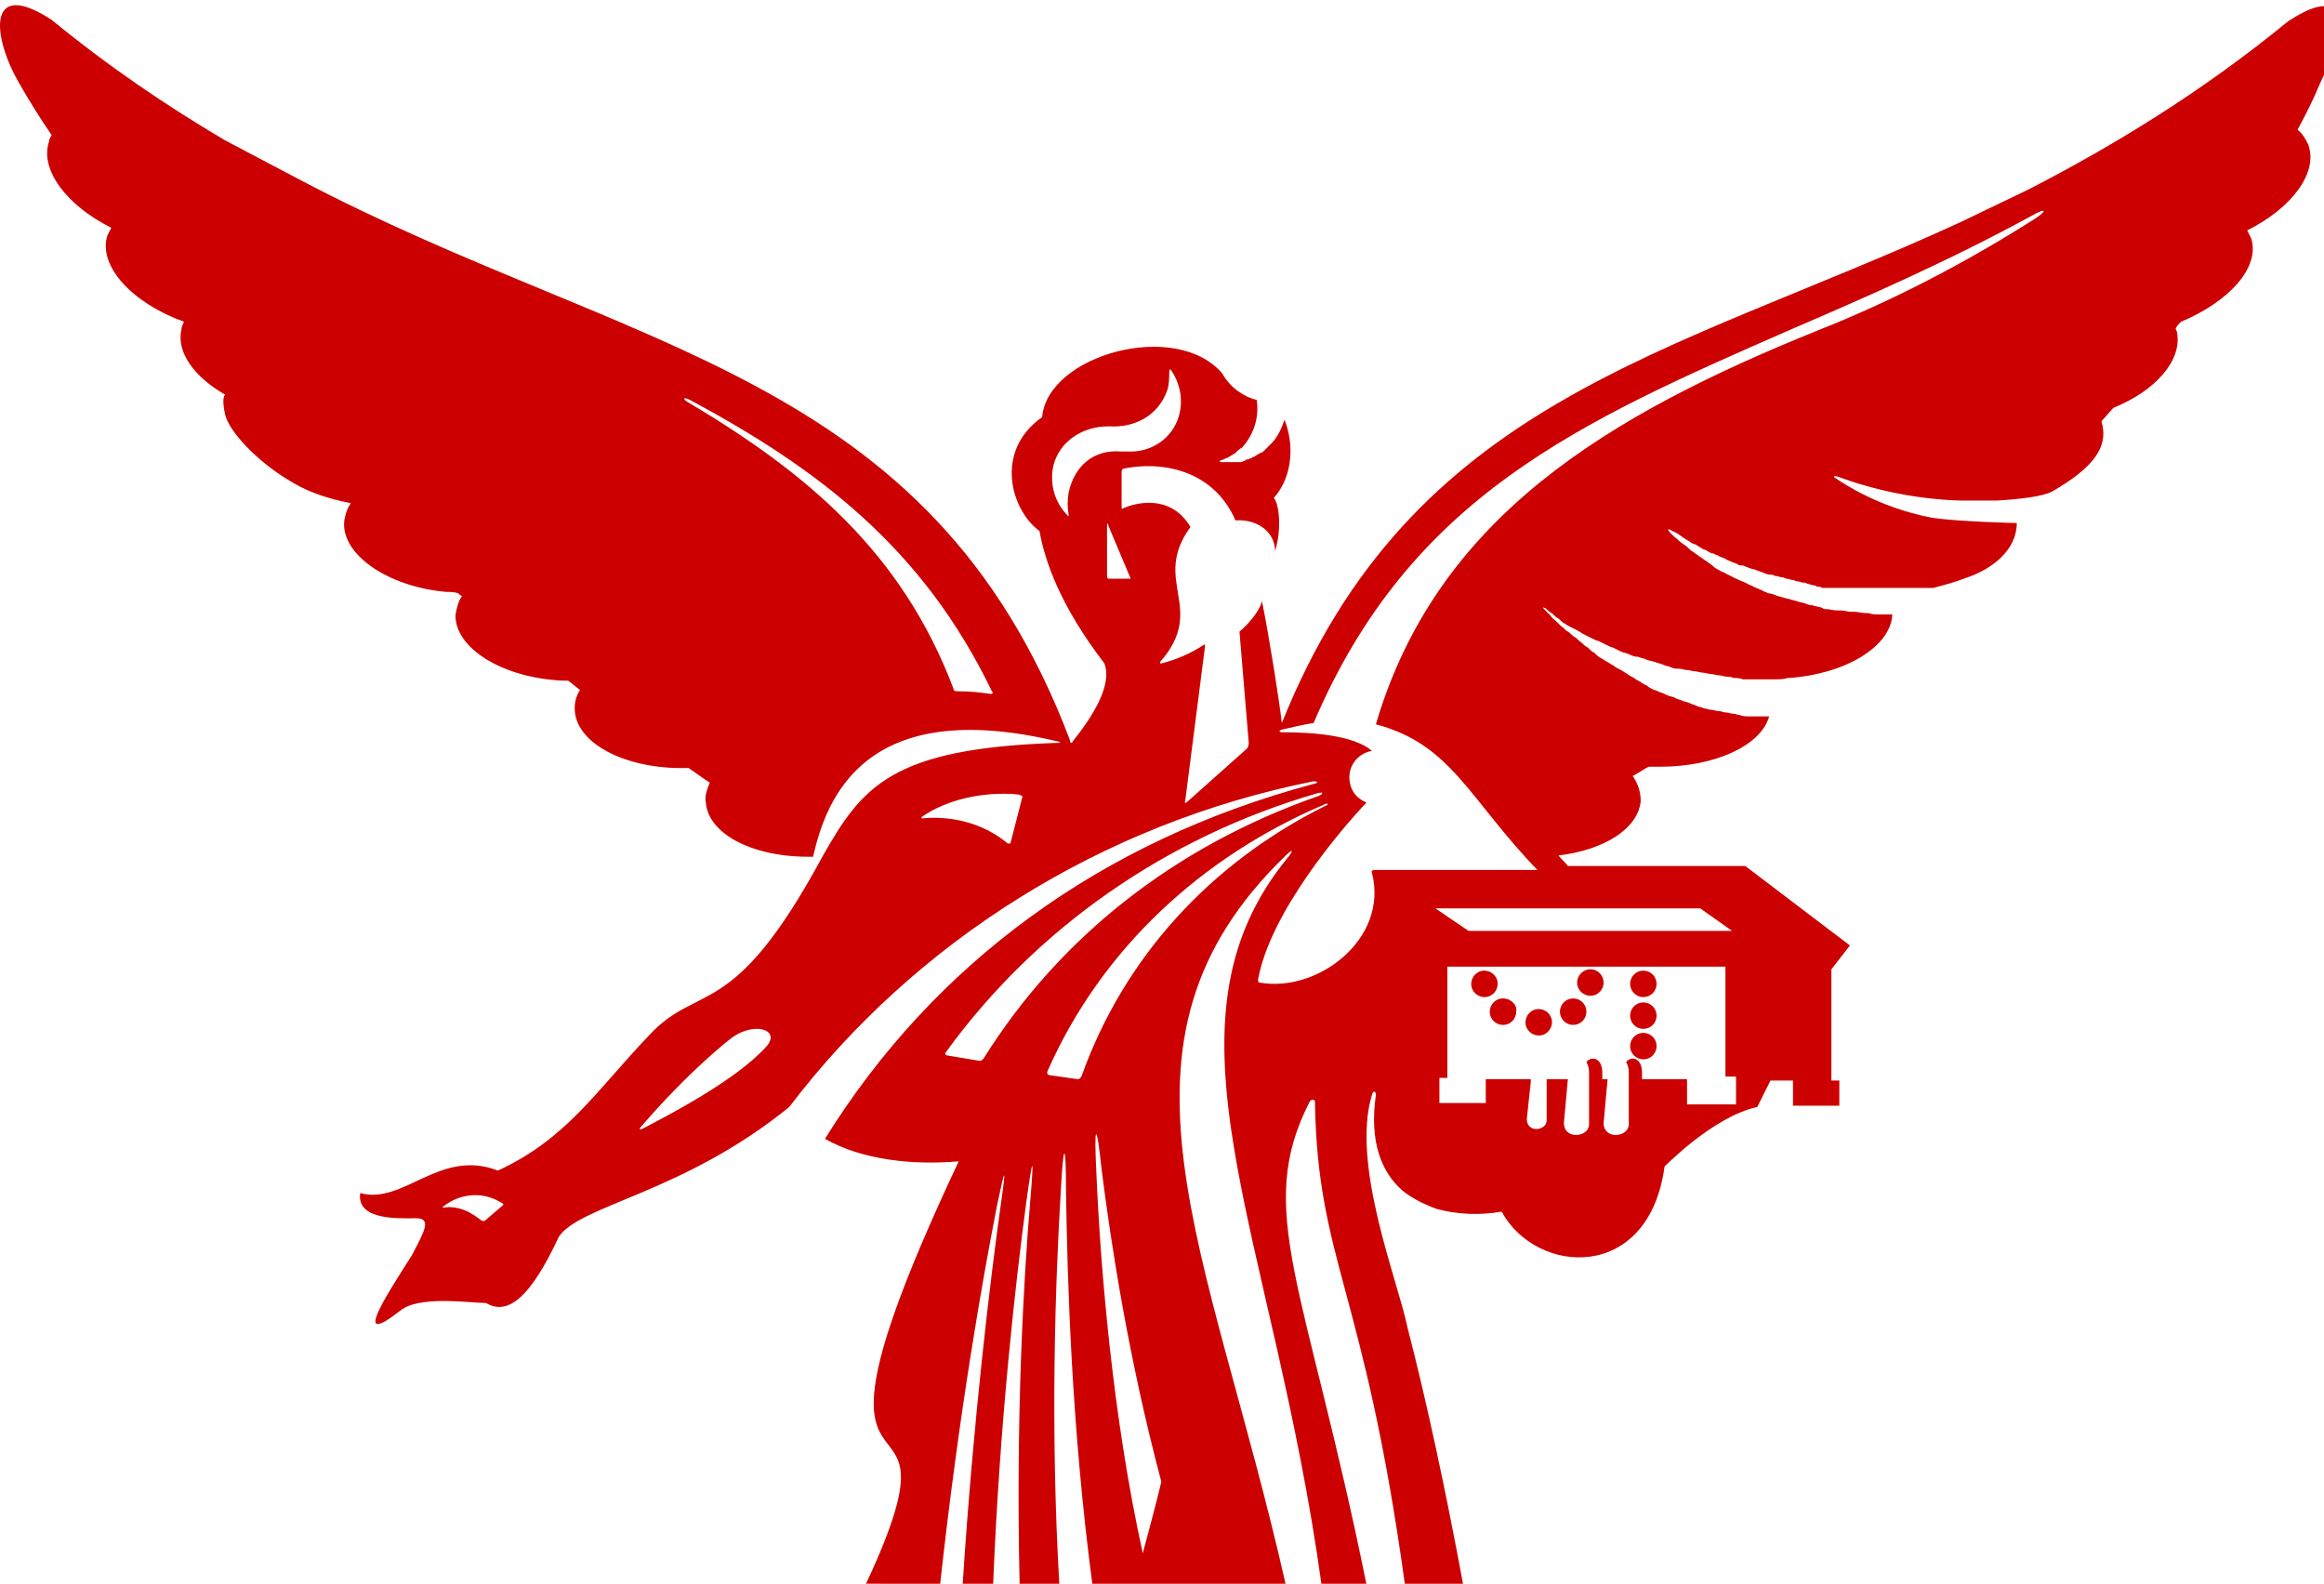 <?xml version="1.0" encoding="utf-8"?>
<!-- Generator: Adobe Illustrator 18.0.0, SVG Export Plug-In . SVG Version: 6.00 Build 0)  -->
<!DOCTYPE svg PUBLIC "-//W3C//DTD SVG 1.1//EN" "http://www.w3.org/Graphics/SVG/1.1/DTD/svg11.dtd">
<svg version="1.1" id="Layer_1" xmlns="http://www.w3.org/2000/svg" xmlns:xlink="http://www.w3.org/1999/xlink" x="0px" y="0px"
	 viewBox="0 0 175.5 119.6" enable-background="new 0 0 175.5 119.6" xml:space="preserve">
<path fill="none" d="M85.5,34.1c1.6-0.1,3-1.1,3.6-2.6c0.4-1.3,0.2-2.6-0.6-3.6c-0.1-0.1-0.1,0-0.1,0.1c0,0.5,0,1.1-0.2,1.6
	c-0.6,1.8-2.4,2.8-4.3,2.6c-0.2,0-0.7,0-1.1,0.1c-1.6,0.2-2.9,1.4-3.2,3.1c-0.3,1.3,0.2,2.6,1.1,3.5c0.1,0.1,0.1,0,0.1,0
	c-0.1-0.5-0.2-1.1,0-1.7c0.4-1.9,1.7-3.3,4-3.1C84.9,34.1,85.5,34.2,85.5,34.1z"/>
<path fill="none" d="M77.1,60.1c-0.8-0.1-4.4-0.3-7.3,1.7c-0.1,0-0.1,0.1,0.1,0.1c0.9-0.1,3.8-0.2,6.4,1.9c0,0,0.2,0,0.2,0l0.9-3.5
	C77.2,60.2,77.3,60.1,77.1,60.1z"/>
<path fill="none" d="M37.1,90.4c-1.3-0.5-2.7-0.2-3.7,0.6c-0.1,0,0,0.1,0,0.1c0.5,0,1.1,0.1,1.6,0.2c0.5,0.2,1,0.5,1.3,0.8
	c0,0,0.2,0,0.2,0l1.4-1.2c0,0,0-0.1,0-0.1C37.7,90.6,37.4,90.5,37.1,90.4z"/>
<path fill="none" d="M55.1,78.4c0,0-3,2.3-6.7,6.6c-0.1,0.1-0.1,0.3,0.2,0.1c1.7-0.9,7-3.6,9.3-6.2C59,77.7,56.8,77.1,55.1,78.4z"/>
<path fill="none" d="M82.8,88.7c0.3,6.9,1.1,18.2,3.5,28.6c0.6-1.9,1-3.7,1.4-5.4c-2.5-9.4-3.8-18-4.5-23.5
	C82.8,84.6,82.6,84.8,82.8,88.7z"/>
<path fill="none" d="M83.7,39.8c0-0.1-0.1-0.3-0.1,0v3.8c0,0.2,0.1,0.2,0.1,0.2h1.6c0.1,0,0.1,0,0.1-0.1L83.7,39.8z"/>
<path fill="none" d="M77.8,90.6c0.3-3.5,0.2-3.5-0.3,0.1c-0.8,6.1-2,16.6-2.5,28.8h2.1C76.8,106.9,77.4,96.5,77.8,90.6z"/>
<path fill="none" d="M99.9,60.8c-9.1,3.9-16.7,10.8-20.8,20.1c-0.1,0.2,0.2,0.3,0.2,0.3l2.1,0.3c0,0,0.2,0.1,0.3-0.3
	c3.2-8.9,9.7-16,18.3-20.3C100.5,60.6,100.3,60.6,99.9,60.8z"/>
<path fill="none" d="M80,89.9c-0.4,6.6-0.8,17.7-0.1,29.6h2.5c-1.5-12-1.9-23.3-2-29.8C80.4,86,80.3,86,80,89.9z"/>
<path fill="none" d="M52.1,30.2c-0.6-0.3-0.5-0.1-0.1,0.2c8.9,5.2,16.1,11.2,20,21.6c0,0.2,0.2,0.2,0.2,0.2c1.2,0,1.8,0.1,2.6,0.2
	c0.2,0,0.2-0.1,0.1-0.2C69.8,41.4,61.8,35.5,52.1,30.2z"/>
<path fill="none" d="M75.3,91c-1.1,5.6-2.9,15.8-4.2,28.6h1.7c0.7-12.4,2.1-23.1,2.9-28.8C76,88,75.9,88.1,75.3,91z"/>
<path fill="none" d="M98.8,83.1c-4.2,8.2-0.3,13.8,4.3,36.5h2.9c-3.1-22.5-6.5-24.4-6.8-36.5C99.2,82.9,98.9,82.8,98.8,83.1z"/>
<path fill="none" d="M97.2,64.6c0.4-0.5,0.3-0.6-0.2-0.1c-14.7,14.2-5.8,29.4,0,55.1h2.7C96,92.8,86.7,77.3,97.2,64.6z"/>
<path fill="none" d="M101.9,58.7c0,0.9,0.5,1.6,1.3,1.9c-1.9,2-7.4,8.3-8.2,13.4c0,0.1-0.1,0.3,0.2,0.3c4.4,0.8,9.8-3.3,8.5-8.3
	c-0.1-0.2,0.2-0.2,0.2-0.2h12.3c-5.2-5.4-6.5-9.5-12.2-11c4.6-15.5,17.4-23.3,33.5-29.8c5.3-2.1,10.8-4.9,16.3-8.4
	c0.9-0.7,0.8-0.8-0.1-0.3c-6.4,3.5-12.6,6.2-18.4,8.7c-15.9,7-28.7,12.6-36,29.7c-0.8,0.1-1.6,0.3-2.4,0.5c-0.3,0.1-0.3,0.2,0.1,0.2
	c2.1,0,5.3,0.2,6.7,1.4C102.7,56.9,101.9,57.7,101.9,58.7z"/>
<polygon fill="none" points="110.9,70.3 130.9,70.3 128.4,68.6 108.5,68.6 "/>
<path fill="none" d="M74.3,79.9c5.8-9.1,14.4-16,25.3-19.8c0.5-0.1,0.3-0.3-0.1-0.2C88.1,63.2,78.2,70,71.4,79.5
	c-0.1,0.2,0.1,0.2,0.1,0.2l2.4,0.4C73.9,80.1,74.1,80.2,74.3,79.9z"/>
<path fill="none" d="M130.2,73.1h-21v8.4h0h-0.6v1.9h3.5v-1.8l3.4,0c0,0,0,0.1,0,0.2l-0.3,2.8c0,1.1,1.5,0.9,1.5,0.1v-2.9
	c0-0.1,0-0.1,0-0.2l1.6,0l-0.3,3.3c0,1.4,1.9,1.1,1.9,0.1V81c0-0.4-0.1-0.6-0.2-0.8c0.5-0.5,1.2-0.3,1.2,0.8v0.5h0.4l-0.3,3.3
	c0,1.4,1.9,1.1,1.9,0.1V81c0-0.4-0.1-0.6-0.2-0.8c0.5-0.5,1.2-0.3,1.2,0.8v0.5l3.4,0v1.9h3.5v-1.9h-0.8V73.1z M111.1,74.3
	c0-0.6,0.5-1,1-1c0.6,0,1,0.5,1,1c0,0.6-0.5,1-1,1C111.5,75.3,111.1,74.8,111.1,74.3z M113.5,77.4c-0.6,0-1-0.5-1-1c0-0.6,0.5-1,1-1
	c0.6,0,1,0.5,1,1C114.6,77,114.1,77.4,113.5,77.4z M116.2,78.2c-0.6,0-1-0.5-1-1c0-0.6,0.5-1,1-1c0.6,0,1,0.5,1,1
	C117.2,77.8,116.7,78.2,116.2,78.2z M118.8,77.5c-0.6,0-1-0.5-1-1c0-0.6,0.5-1,1-1c0.6,0,1,0.5,1,1C119.8,77,119.4,77.5,118.8,77.5z
	 M120.1,75.3c-0.6,0-1-0.5-1-1c0-0.6,0.5-1,1-1c0.6,0,1,0.5,1,1C121.1,74.8,120.7,75.3,120.1,75.3z M124.1,80.1c-0.6,0-1-0.5-1-1
	c0-0.6,0.5-1,1-1c0.6,0,1,0.5,1,1C125.2,79.6,124.7,80.1,124.1,80.1z M124.1,77.7c-0.6,0-1-0.5-1-1c0-0.6,0.5-1,1-1c0.6,0,1,0.5,1,1
	C125.2,77.2,124.7,77.7,124.1,77.7z M124.1,75.3c-0.6,0-1-0.5-1-1c0-0.6,0.5-1,1-1c0.6,0,1,0.5,1,1
	C125.2,74.8,124.7,75.3,124.1,75.3z"/>
<circle fill="#CC0000" cx="118.8" cy="76.4" r="1"/>
<circle fill="#CC0000" cx="124.1" cy="76.7" r="1"/>
<circle fill="#CC0000" cx="124.1" cy="74.3" r="1"/>
<circle fill="#CC0000" cx="124.1" cy="79" r="1"/>
<path fill="#CC0000" d="M116.2,76.2c-0.6,0-1,0.5-1,1c0,0.6,0.5,1,1,1c0.6,0,1-0.5,1-1C117.2,76.6,116.7,76.2,116.2,76.2z"/>
<path fill="#CC0000" d="M113.5,75.4c-0.6,0-1,0.5-1,1c0,0.6,0.5,1,1,1c0.6,0,1-0.5,1-1C114.6,75.9,114.1,75.4,113.5,75.4z"/>
<path fill="#CC0000" d="M120.1,73.2c-0.6,0-1,0.5-1,1c0,0.6,0.5,1,1,1c0.6,0,1-0.5,1-1C121.1,73.7,120.7,73.2,120.1,73.2z"/>
<path fill="#CC0000" d="M113.1,74.3c0-0.6-0.5-1-1-1c-0.6,0-1,0.5-1,1c0,0.6,0.5,1,1,1C112.7,75.3,113.1,74.8,113.1,74.3z"/>
<path fill="#CC0000" d="M75.3,91c0.6-2.9,0.7-3,0.3-0.2c-0.8,5.7-2.1,16.4-2.9,28.8H75c0.5-12.3,1.7-22.8,2.5-28.8
	c0.5-3.6,0.6-3.7,0.3-0.1c-0.5,5.9-1.1,16.3-0.8,29H80c-0.7-11.9-0.3-23,0.1-29.6c0.2-3.9,0.4-4,0.4-0.2c0.1,6.6,0.4,17.8,2,29.8
	h14.6c-5.8-25.7-14.7-40.9,0-55.1c0.5-0.5,0.6-0.4,0.2,0.1c-10.5,12.7-1.2,28.2,2.5,55h3.4c-4.6-22.7-8.5-28.3-4.3-36.5
	c0.1-0.2,0.4-0.2,0.4,0c0.2,12.1,3.7,14,6.8,36.5h4.4c-1.3-7-2.7-13.6-4.2-19.4c-0.7-3.5-4.3-12.3-2.7-17.6c0.1-0.4,0.3-0.3,0.3,0
	c-0.5,3.5,0.4,5.8,2,7.2c0.6,0.5,1.5,1,2.6,1.4c1.5,0.4,3.2,0.5,4.9,0.2c2.6,4.8,11.1,5.4,12.3-3.4c0,0,3.7-3.8,7-4.5l1-2h1.7v1.9
	h3.5v-1.9h-0.6v-8.4l1.4-1.8l-7.9-6h-13.4c-0.2-0.3-0.5-0.5-0.7-0.8c3.4-0.4,6-2,6.2-4.1c0-0.7-0.2-1.3-0.6-1.9
	c0.4-0.2,0.8-0.5,1.2-0.7c0.3,0,0.6,0,0.9,0c4.1,0,7.6-1.6,8.2-3.8c-0.4,0-0.7,0-1.1,0c-0.1,0-0.3,0-0.4,0c-0.2,0-0.5,0-0.7-0.1
	c-0.2,0-0.3-0.1-0.5-0.1c-0.2,0-0.4-0.1-0.6-0.1c-0.2,0-0.3-0.1-0.5-0.1c-0.2,0-0.4-0.1-0.6-0.1c-0.2,0-0.3-0.1-0.5-0.1
	c-0.2-0.1-0.4-0.1-0.6-0.2c-0.2-0.1-0.3-0.1-0.5-0.2c-0.2-0.1-0.4-0.1-0.6-0.2c-0.2-0.1-0.4-0.1-0.5-0.2c-0.2-0.1-0.4-0.1-0.6-0.2
	c-0.2-0.1-0.4-0.2-0.5-0.2c-0.2-0.1-0.4-0.2-0.5-0.2c-0.2-0.1-0.4-0.2-0.5-0.3c-0.2-0.1-0.4-0.2-0.5-0.3c-0.2-0.1-0.4-0.2-0.5-0.3
	c-0.2-0.1-0.4-0.2-0.5-0.3c-0.2-0.1-0.3-0.2-0.5-0.3c-0.2-0.1-0.4-0.2-0.5-0.3c-0.2-0.1-0.3-0.2-0.5-0.3c-0.2-0.1-0.3-0.2-0.5-0.3
	c-0.2-0.1-0.3-0.2-0.5-0.4c-0.2-0.1-0.3-0.2-0.5-0.4c-0.2-0.1-0.3-0.2-0.5-0.4c-0.2-0.1-0.3-0.3-0.5-0.4c-0.2-0.1-0.3-0.3-0.5-0.4
	c-0.2-0.1-0.3-0.3-0.5-0.4c-0.1-0.1-0.3-0.3-0.4-0.4c-0.1-0.1-0.3-0.2-0.4-0.4c0,0-0.1-0.1-0.1-0.1c0,0,0,0,0,0
	c-0.4-0.4-0.6-0.6-0.4-0.5c0.1,0,0.2,0.1,0.4,0.3c0.2,0.1,0.3,0.2,0.5,0.4c0.2,0.1,0.3,0.2,0.5,0.4c0.2,0.1,0.3,0.2,0.5,0.3
	c0.2,0.1,0.4,0.2,0.6,0.3c0.2,0.1,0.3,0.2,0.5,0.3c0.2,0.1,0.4,0.2,0.6,0.3c0.2,0.1,0.4,0.2,0.5,0.2c0.2,0.1,0.4,0.2,0.6,0.3
	c0.2,0.1,0.4,0.2,0.5,0.2c0.2,0.1,0.4,0.2,0.6,0.3c0.2,0.1,0.4,0.1,0.6,0.2c0.2,0.1,0.4,0.2,0.7,0.2c0.2,0.1,0.4,0.1,0.6,0.2
	c0.2,0.1,0.4,0.1,0.7,0.2c0.2,0.1,0.4,0.1,0.6,0.2c0.2,0.1,0.4,0.1,0.6,0.2c0.2,0.1,0.4,0.1,0.6,0.1c0.2,0,0.4,0.1,0.6,0.1
	c0.2,0,0.4,0.1,0.6,0.1c0.2,0,0.4,0.1,0.6,0.1c0.2,0,0.4,0.1,0.6,0.1c0.2,0,0.4,0.1,0.6,0.1c0.2,0,0.4,0.1,0.6,0.1
	c0.2,0,0.3,0,0.5,0.1c0.2,0,0.5,0,0.7,0.1c0.1,0,0.3,0,0.4,0c0.2,0,0.5,0,0.7,0c0.1,0,0.3,0,0.4,0c0.2,0,0.5,0,0.7,0
	c0.1,0,0.2,0,0.3,0c0.3,0,0.6,0,0.9-0.1c0,0,0,0,0.1,0c4.3-0.3,7.7-2.4,7.8-4.8c-0.3,0-0.7,0-1,0c-0.3,0-0.5,0-0.8-0.1
	c-0.1,0-0.2,0-0.2,0c-0.3,0-0.6-0.1-0.9-0.1c-0.1,0-0.2,0-0.2,0c-0.3,0-0.5-0.1-0.8-0.1c-0.1,0-0.2,0-0.3,0c-0.3,0-0.5-0.1-0.8-0.1
	c-0.1,0-0.2,0-0.3-0.1c-0.3-0.1-0.5-0.1-0.8-0.2c-0.1,0-0.2,0-0.4-0.1c-0.2-0.1-0.5-0.1-0.7-0.2c-0.1,0-0.3-0.1-0.4-0.1
	c-0.2-0.1-0.5-0.1-0.7-0.2c-0.1,0-0.3-0.1-0.4-0.1c-0.2-0.1-0.5-0.2-0.7-0.2c-0.1-0.1-0.3-0.1-0.4-0.2c-0.2-0.1-0.5-0.2-0.7-0.3
	c-0.1-0.1-0.3-0.1-0.4-0.2c-0.2-0.1-0.4-0.2-0.7-0.3c-0.1-0.1-0.3-0.1-0.4-0.2c-0.2-0.1-0.4-0.2-0.6-0.3c-0.1-0.1-0.3-0.1-0.4-0.2
	c-0.2-0.1-0.4-0.2-0.6-0.4c-0.1-0.1-0.3-0.2-0.4-0.3c-0.2-0.1-0.4-0.3-0.6-0.4c-0.1-0.1-0.3-0.2-0.4-0.3c-0.2-0.1-0.4-0.3-0.5-0.4
	c-0.1-0.1-0.3-0.2-0.4-0.3c-0.2-0.1-0.3-0.3-0.5-0.4c-0.1-0.1-0.2-0.2-0.3-0.3c0,0,0,0,0,0c0,0,0,0-0.1-0.1c-0.2-0.2-0.1-0.3,0-0.2
	c0.2,0.1,0.4,0.2,0.6,0.3c0.1,0.1,0.3,0.2,0.4,0.3c0.2,0.1,0.3,0.2,0.5,0.3c0.1,0.1,0.3,0.2,0.4,0.2c0.2,0.1,0.3,0.2,0.5,0.3
	c0.1,0.1,0.3,0.1,0.4,0.2c0.2,0.1,0.3,0.2,0.5,0.2c0.1,0.1,0.3,0.1,0.4,0.2c0.2,0.1,0.3,0.1,0.5,0.2c0.1,0.1,0.2,0.1,0.4,0.2
	c0.2,0.1,0.3,0.1,0.5,0.2c0.1,0.1,0.2,0.1,0.4,0.1c0.2,0.1,0.3,0.1,0.5,0.2c0.1,0,0.2,0.1,0.4,0.1c0.2,0.1,0.3,0.1,0.5,0.2
	c0.1,0,0.2,0.1,0.3,0.1c0.2,0.1,0.3,0.1,0.5,0.1c0.1,0,0.2,0.1,0.3,0.1c0.2,0,0.3,0.1,0.5,0.1c0.1,0,0.2,0.1,0.3,0.1
	c0.2,0,0.3,0.1,0.5,0.1c0.1,0,0.2,0.1,0.3,0.1c0.2,0,0.3,0.1,0.5,0.1c0.1,0,0.2,0,0.3,0.1c0.2,0,0.3,0.1,0.4,0.1
	c0.1,0,0.2,0,0.3,0.1c0.1,0,0.3,0,0.4,0.1c0.1,0,0.2,0,0.3,0c0.1,0,0.3,0,0.4,0c0.1,0,0.2,0,0.3,0c0.1,0,0.3,0,0.4,0
	c0.1,0,0.2,0,0.3,0c0.1,0,0.3,0,0.4,0c0.1,0,0.2,0,0.3,0c0.1,0,0.3,0,0.4,0c0.1,0,0.2,0,0.3,0c0.1,0,0.2,0,0.4,0c0.1,0,0.2,0,0.3,0
	c0.1,0,0.2,0,0.3,0c0.1,0,0.2,0,0.3,0c0.1,0,0.2,0,0.3,0c0.1,0,0.2,0,0.3,0c0.1,0,0.2,0,0.3,0c0.1,0,0.2,0,0.3,0c0.1,0,0.2,0,0.3,0
	c0.1,0,0.2,0,0.3,0c0.1,0,0.2,0,0.3,0c0.1,0,0.2,0,0.3,0c0.1,0,0.2,0,0.2,0c0.1,0,0.2,0,0.3,0c0.1,0,0.1,0,0.2,0c0.1,0,0.2,0,0.3,0
	c0.1,0,0.1,0,0.2,0c0.1,0,0.2,0,0.3,0c0,0,0.1,0,0.1,0c1.1-0.3,1.5-0.4,2.3-0.7c2.2-0.7,4-2.2,4-4.2c0,0-4.4-0.1-6.4-0.4
	c-2.1-0.4-4.8-1.3-7.3-3c-0.2-0.1-0.1-0.2,0.2-0.1c2.7,1,5.9,1.7,9.2,1.8v0c0,0,1.7,0,2.8,0c1.7-0.1,3.5-0.3,4.2-0.7
	c2.6-1.5,4.1-3,3.8-4.8c0-0.2-0.1-0.3-0.1-0.5c0.3-0.3,0.6-0.7,0.9-1c3.2-1.3,5.2-3.6,4.8-5.7c0-0.1-0.1-0.2-0.1-0.3
	c0.1-0.2,0.2-0.3,0.4-0.5c3.6-1.5,6-4.1,5.3-6.3c-0.1-0.2-0.2-0.4-0.3-0.6c3.4-1.7,5.4-4.4,4.6-6.5c-0.2-0.4-0.4-0.8-0.8-1.1
	c0.6-1.1,1.2-2.3,1.7-3.5c1.8-3.7,2.5-7.9-2.4-4.7c-6.6,5.4-13.2,9.4-19.6,12.7l-5.2,2.5c-22,10.1-41.4,13.4-51.2,37.8
	c-0.2-1.7-0.9-6.2-1.5-9.2c-0.2,0.8-1.1,1.8-1.7,2.3l0.7,8.4c0,0,0,0.2-0.1,0.4l-4.6,4.1c0,0-0.2,0.1-0.1-0.1L91,48.8
	c0,0,0-0.2-0.1-0.1c-0.9,0.6-2,1.1-3.2,1.4c-0.1,0-0.1,0-0.1-0.1c3.6-4.1-0.7-6.1,2.3-10.2c-1.6-2.7-4.5-1.7-5.1-1.4
	c-0.1,0.1-0.1-0.1-0.1-0.1v-2.7c0,0,0-0.1,0.1-0.2c2.8-0.6,6.8,0,8.5,3.9c1.2-0.1,2.9,0.5,3,2.3c0.5-1.7,0.3-3.5-0.1-4
	c1.5-1.7,1.5-4.2,0.8-5.9c-0.2,0.6-0.5,1.3-1,1.8c-0.1,0.1-0.3,0.3-0.4,0.4c0,0-0.1,0.1-0.1,0.1c-0.1,0.1-0.2,0.2-0.3,0.2
	c-0.1,0-0.1,0.1-0.2,0.1c-0.1,0.1-0.2,0.1-0.3,0.2c-0.1,0-0.1,0-0.2,0.1c-0.1,0-0.2,0.1-0.3,0.1c-0.1,0-0.1,0-0.2,0.1
	c-0.1,0-0.2,0.1-0.3,0.1c-0.1,0-0.1,0-0.2,0c-0.1,0-0.2,0-0.3,0c-0.1,0-0.2,0-0.2,0c-0.1,0-0.2,0-0.3,0c-0.1,0-0.2,0-0.2,0
	c-0.1,0-0.2,0-0.3,0c0,0,0,0,0,0c0,0,0,0,0,0c-0.1,0-0.1-0.1-0.1-0.1c0.1,0,0.2-0.1,0.3-0.1c0.1,0,0.1-0.1,0.2-0.1
	c0.1,0,0.2-0.1,0.2-0.1c0.1,0,0.1-0.1,0.2-0.1c0.1-0.1,0.2-0.1,0.3-0.2c0,0,0.1-0.1,0.1-0.1c0.1-0.1,0.2-0.2,0.4-0.3
	c0.9-1,1.3-2.3,1.1-3.6c-0.9-0.2-2-0.9-2.6-2c-3.5-4.1-13.2-1.4-13.6,3.3c-3.7,2.6-2.3,7.1-0.2,8.6c0.4,2.3,1.6,5.7,4.9,10
	c0.6,1.6-0.8,3.9-2.4,5.9c0,0.1-0.2,0.2-0.2-0.1c-10.6-28-33.3-29.2-58.3-42.4L17,10.6C12.6,8,8.3,5.1,3.9,1.5
	C-1-1.7-0.6,2.7,1.4,6.2C2.2,7.6,3,8.9,3.9,10.2c-0.1,0.2-0.2,0.3-0.2,0.5c-0.7,2.1,1.3,4.8,4.7,6.5c-0.1,0.2-0.2,0.4-0.3,0.6
	c-0.7,2.3,1.9,5.1,5.8,6.5c-0.1,0.2-0.2,0.4-0.2,0.6c-0.4,1.7,1,3.6,3.3,4.9c0,0-0.3,0.2,0,1.5c0.3,1.3,2.4,3.5,4.7,4.9l0.5,0.3
	c1.2,0.7,2.7,1.2,4.3,1.5c-0.3,0.4-0.4,0.8-0.5,1.3c-0.3,2.5,3.2,5,7.7,5.4c0.3,0,0.6,0,0.9,0.1c0.1,0.1,0.2,0.2,0.3,0.2
	c-0.3,0.4-0.4,0.9-0.5,1.4c-0.1,2.5,3.5,4.8,8.1,5c0.1,0,0.3,0,0.4,0c0.3,0.2,0.6,0.5,0.9,0.7c-0.3,0.5-0.4,0.9-0.4,1.4
	c0,2.6,3.8,4.6,8.4,4.5c0.1,0,0.2,0,0.2,0c0.6,0.4,1.1,0.8,1.6,1.1c-0.2,0.5-0.4,1-0.3,1.5c0.2,2.5,3.8,4.2,8.1,4.1
	c1-4.4,3.9-12.2,18.5-8.7c0.2,0,0.2,0.1,0,0.1c-12.6,0.4-14.8,3.3-17.8,8.6c0,0,0,0,0,0c-6.8,12.6-9.3,9.4-13.1,13.5
	C45,82.4,42.8,86,37.6,88.4c-4.4-1.7-7.1,2.6-10.4,1.7c-0.3,2.1,3,1.9,4.2,1.9c1.2,0,0.7,0.9-0.3,2.8c-2.1,3.3-4.5,7-0.9,4.2
	c1.4-1.2,5.3-0.6,6.5-0.6c1.7,1,3.4-0.5,5.5-5c1.6-2.4,9.4-3.3,17.4-9.8c0,0,0,0,0,0C69.1,71.1,83.2,62.2,99.2,59
	c0.2,0,0.5,0.1,0,0.2C83.1,63.5,70.5,72.8,62.3,86c2.8,1.6,6.6,2,10.1,1.7c-14.6,31,1.5,13.7-7,31.9H71
	C72.4,106.8,74.2,96.6,75.3,91z M74.8,52.4c-0.8-0.1-1.4-0.2-2.6-0.2c0,0-0.2,0-0.2-0.2c-3.9-10.3-11.1-16.3-20-21.6
	c-0.4-0.2-0.5-0.5,0.1-0.2c9.7,5.2,17.6,11.2,22.8,22C75,52.3,75,52.4,74.8,52.4z M36.6,92.2c0,0-0.2,0-0.2,0
	c-0.4-0.3-0.8-0.6-1.3-0.8c-0.5-0.2-1.1-0.3-1.6-0.2c-0.1,0-0.1-0.1,0-0.1c1-0.8,2.4-1.1,3.7-0.6c0.3,0.1,0.6,0.3,0.8,0.4
	c0,0,0,0.1,0,0.1L36.6,92.2z M57.9,79c-2.3,2.6-7.6,5.3-9.3,6.2c-0.4,0.2-0.3,0-0.2-0.1c3.7-4.3,6.7-6.6,6.7-6.6
	C56.8,77.1,59,77.7,57.9,79z M77.2,60.2l-0.9,3.5c0,0-0.1,0-0.2,0c-2.5-2.1-5.5-2-6.4-1.9c-0.2,0-0.1-0.1-0.1-0.1
	c2.9-2,6.5-1.8,7.3-1.7C77.3,60.1,77.2,60.2,77.2,60.2z M80.7,37.2c-0.1,0.6-0.1,1.1,0,1.7c0,0.1-0.1,0.1-0.1,0
	c-0.9-0.9-1.3-2.2-1.1-3.5c0.3-1.7,1.7-2.8,3.2-3.1c0.4-0.1,0.9-0.1,1.1-0.1c1.9,0.1,3.6-0.8,4.3-2.6c0.2-0.5,0.2-1.1,0.2-1.6
	c0-0.1,0.1-0.1,0.1-0.1c0.7,1,1,2.3,0.6,3.6c-0.5,1.6-2,2.6-3.6,2.6c-0.1,0-0.6,0-0.7,0C82.5,33.9,81.1,35.3,80.7,37.2z M85.3,43.7
	h-1.6c0,0-0.1,0-0.1-0.2v-3.8c0-0.3,0.1-0.1,0.1,0l1.6,3.8C85.4,43.7,85.4,43.7,85.3,43.7z M86.3,117.3c-2.3-10.4-3.2-21.7-3.5-28.6
	c-0.2-3.9,0-4.1,0.4-0.3c0.7,5.5,2,14.1,4.5,23.5C87.3,113.6,86.8,115.4,86.3,117.3z M81.7,81.2c-0.1,0.3-0.3,0.3-0.3,0.3l-2.1-0.3
	c0,0-0.3,0-0.2-0.3c4.1-9.3,11.7-16.2,20.8-20.1c0.3-0.2,0.6-0.1,0.1,0.1C91.4,65.2,84.9,72.3,81.7,81.2z M130.9,83.4h-3.5v-1.9
	l-3.4,0V81c0-1.1-0.8-1.3-1.2-0.8c0.1,0.2,0.2,0.4,0.2,0.8v3.9c0,1-1.9,1.2-1.9-0.1l0.3-3.3h-0.4V81c0-1.1-0.8-1.3-1.2-0.8
	c0.1,0.2,0.2,0.4,0.2,0.8v3.9c0,1-1.9,1.2-1.9-0.1l0.3-3.3l-1.6,0c0,0,0,0.1,0,0.2v2.9c0,0.8-1.5,1-1.5-0.1l0.3-2.8
	c0-0.1,0-0.1,0-0.2l-3.4,0v1.8h-3.5v-1.9h0.6h0v-8.4h21v8.3h0.8V83.4z M128.4,68.6l2.4,1.7h-19.9l-2.5-1.7H128.4z M96.9,55.3
	c-0.3,0-0.4-0.1-0.1-0.2c0.9-0.2,1.7-0.4,2.4-0.5c7.3-17.1,20-22.7,36-29.7c5.8-2.5,12-5.2,18.4-8.7c0.9-0.5,1-0.3,0.1,0.3
	c-5.5,3.5-11,6.3-16.3,8.4c-16.1,6.5-28.9,14.2-33.5,29.8c5.7,1.5,7,5.6,12.2,11h-12.3c0,0-0.3,0-0.2,0.2c1.3,5-4.1,9.1-8.5,8.3
	C95,74.2,95,74,95,74c0.9-5.1,6.3-11.4,8.2-13.4c-0.8-0.3-1.3-1-1.3-1.9c0-1,0.7-1.8,1.7-2C102.2,55.5,99,55.3,96.9,55.3z
	 M71.5,79.7c0,0-0.2-0.1-0.1-0.2c6.8-9.4,16.7-16.3,28.1-19.6c0.4-0.1,0.5,0,0.1,0.2C88.7,63.9,80,70.8,74.3,79.9
	c-0.2,0.3-0.4,0.2-0.4,0.2L71.5,79.7z"/>
</svg>
